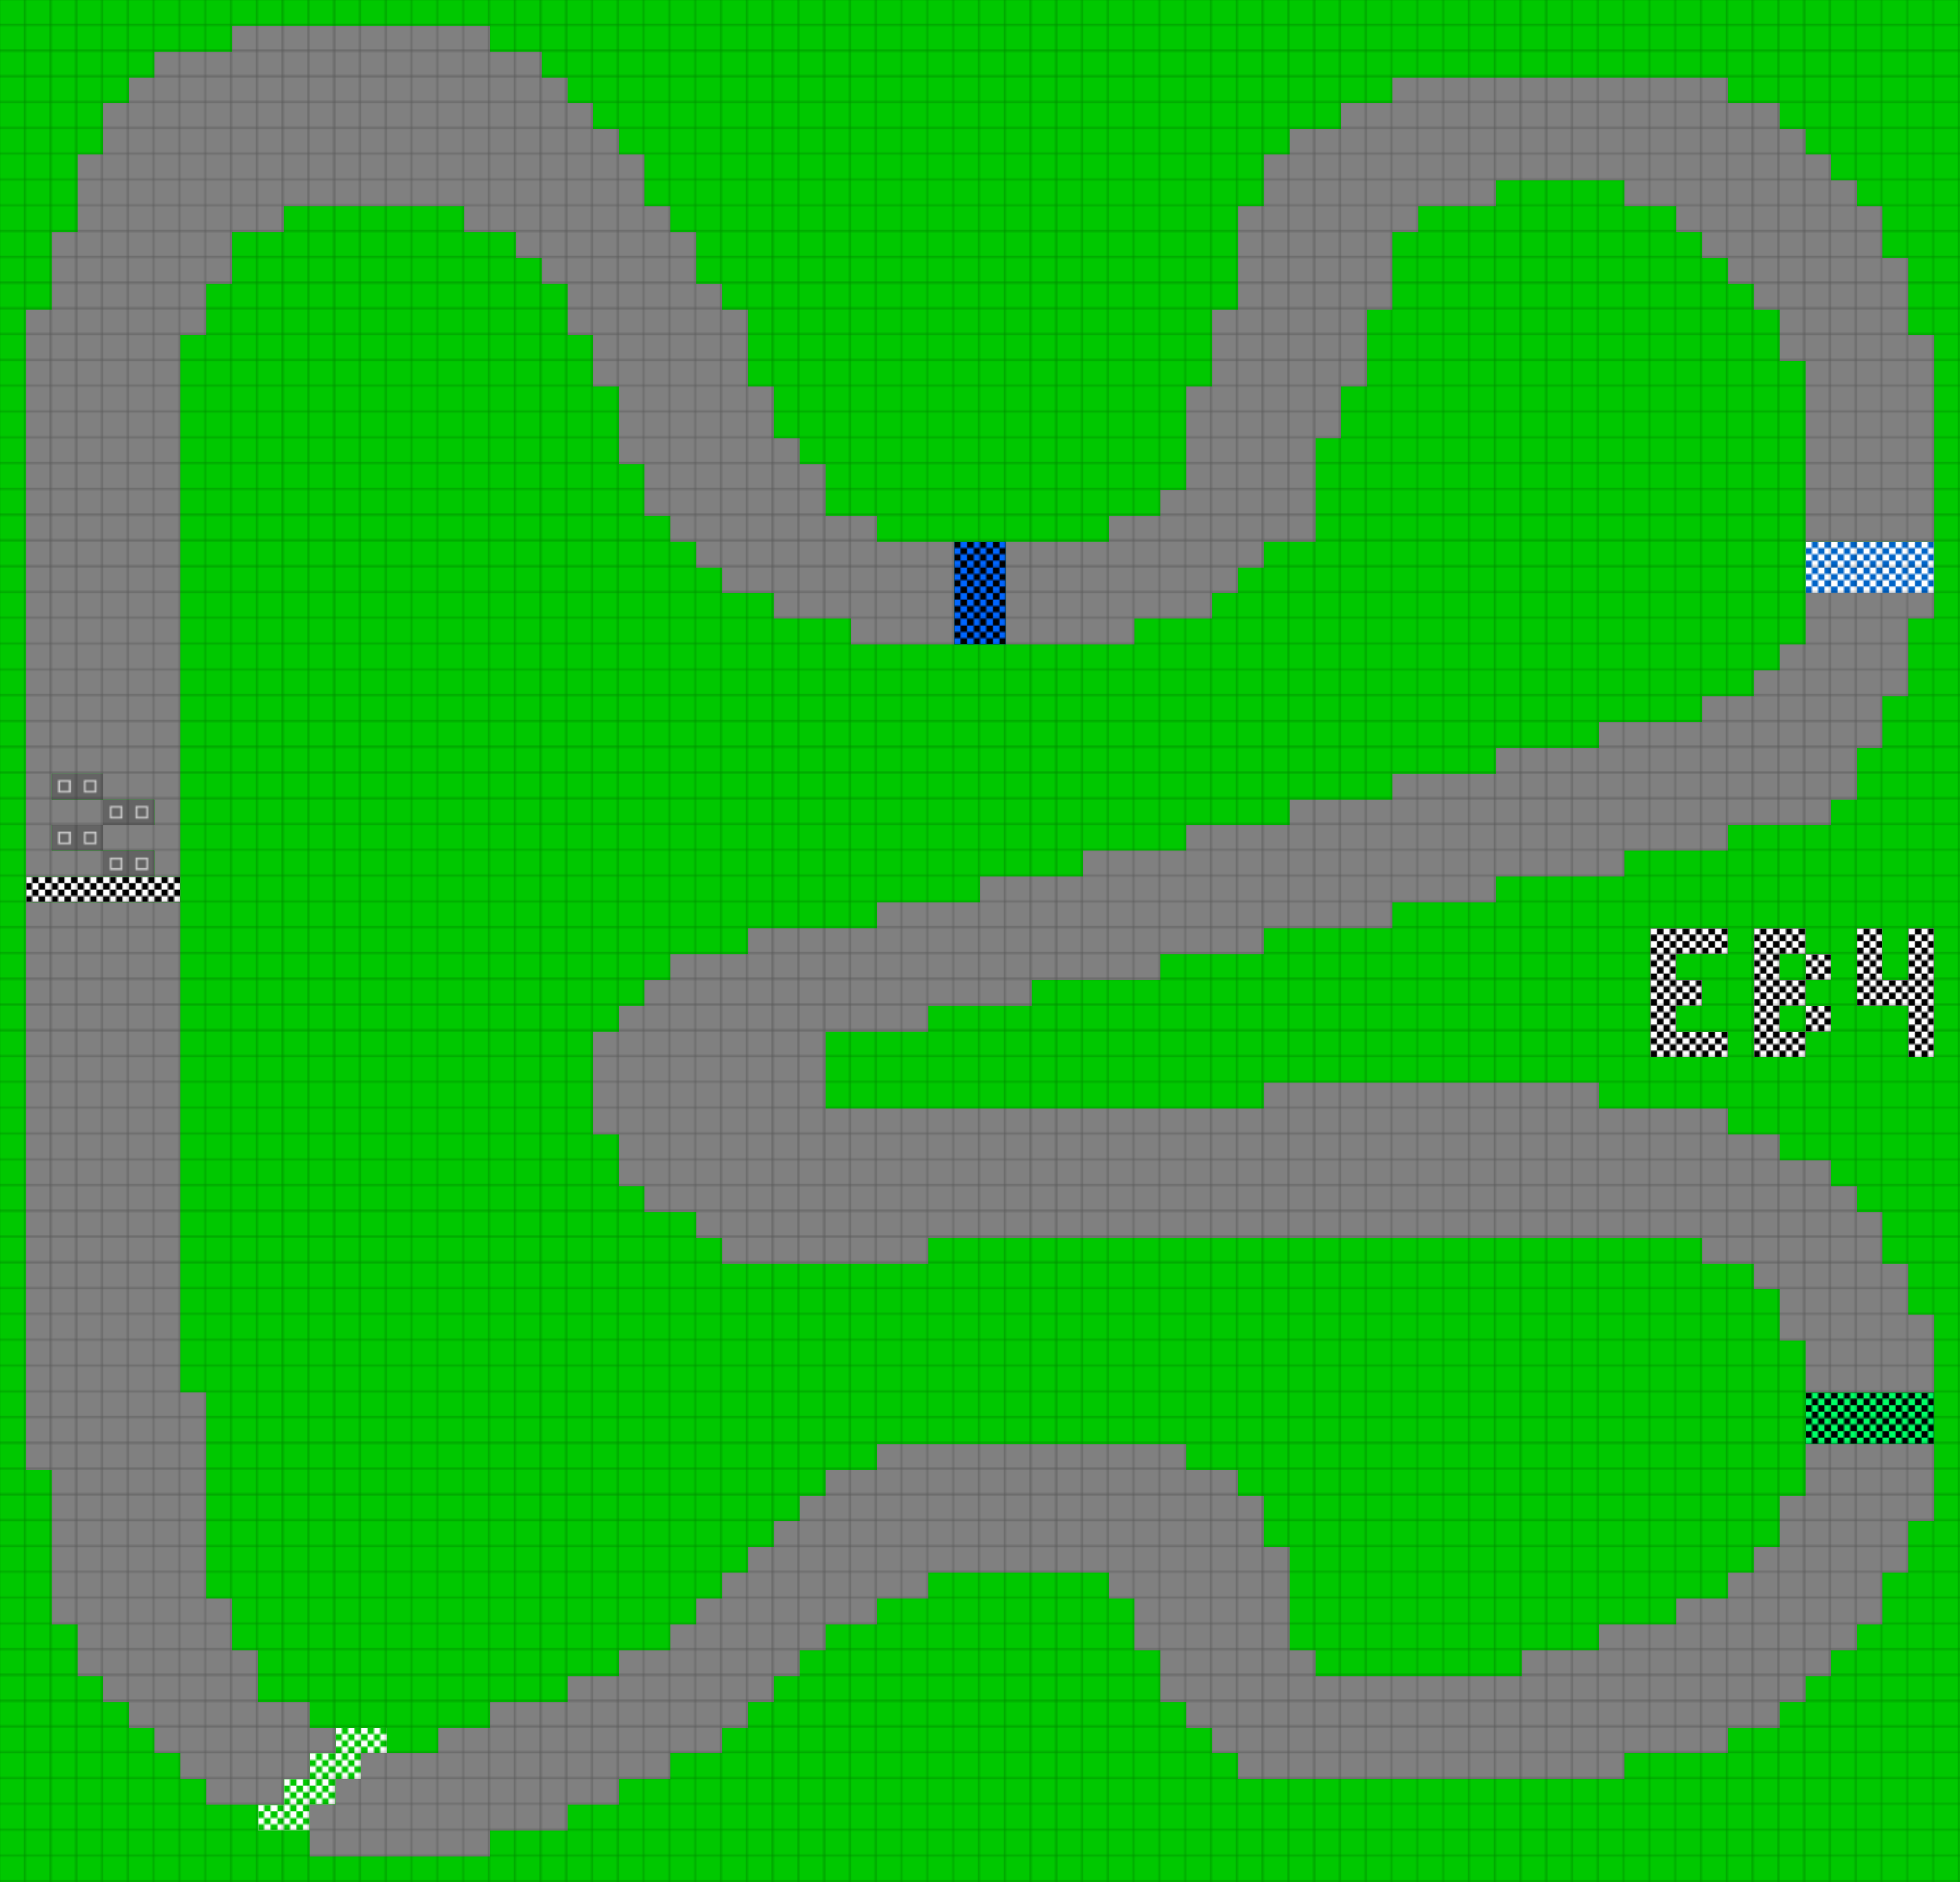 <svg height="876" width="912" id="mapSvgView" xmlns:xlink="http://www.w3.org/1999/xlink" version="1.1" xmlns="http://www.w3.org/2000/svg"> <defs> <style type="text/css"> .grass {fill: rgb(0, 200, 0);} .road {fill: rgb(128, 128, 128);} .start {fill: url(#startPattern)} .finish {fill: url(#finishPattern)} .mud {fill: rgb(100, 70, 0);} .sand {fill: rgb(230, 230, 115);} .water {fill: blue;} .earth {fill: brown;} .night {fill: black;} .parc {fill: rgb(200, 200, 200);} .cp1color {fill: rgb(0, 102, 255);} .cp2color {fill: rgb(0, 100, 200);} .cp3color {fill: rgb(0, 255, 102);} .cp4color {fill: rgb(0, 200, 0);} .cp5color {fill: rgb(255, 255, 0);} .cp6color {fill: rgb(200, 200, 0);} .cp7color {fill: rgb(255, 0, 0);} .cp8color {fill: rgb(200, 0, 0);} .cp9color {fill: rgb(255, 0, 255);} .cp1 {fill: url(#cp1pattern);} .cp2 {fill: url(#cp2pattern);} .cp3 {fill: url(#cp3pattern);} .cp4 {fill: url(#cp4pattern);} .cp5 {fill: url(#cp5pattern);} .cp6 {fill: url(#cp6pattern);} .cp7 {fill: url(#cp7pattern);} .cp8 {fill: url(#cp8pattern);} .cp9 {fill: url(#cp9pattern);} .primaryColor {fill: rgb(0, 255, 102);} </style> <pattern y="0" x="0" height="12" width="12" patternUnits="userSpaceOnUse" id="grid"> <line stroke-width="1" stroke="black" y2="12" x2="12" y1="0" x1="12"></line> <line stroke-width="1" stroke="black" y2="12" x2="12" y1="12" x1="0"></line> </pattern> <pattern y="0" x="0" height="12" width="12" patternUnits="userSpaceOnUse" id="finishPattern"> <rect fill="black" height="12" width="12" y="0" x="0"></rect> <path fill="white" d="M0,0L3,0L3,3L0,3L0,0M6,0L9,0L9,3L6,3L6,0M3,3L6,3L6,6L3,6L3,3M9,3L12,3L12,6L9,6L9,3"></path> <path fill="white" d="M0,6L3,6L3,9L0,9L0,6M6,6L9,6L9,9L6,9L6,6M3,9L6,9L6,12L3,12L3,9M9,9L12,9L12,12L9,12L9,9"></path> </pattern> <pattern y="0" x="0" height="12" width="12" patternUnits="userSpaceOnUse" id="startPattern"> <rect fill="rgb(100,100,100)" height="12" width="12" y="0" x="0"></rect> <rect stroke-width="1" stroke="rgb(200,200,200)" fill="none" height="5" width="5" y="3.5" x="3.5"></rect> &gt; </pattern> <pattern y="0" x="0" height="12" width="12" patternUnits="userSpaceOnUse" id="cp1pattern"> <rect class="cp1color" height="12" width="12" y="0" x="0"></rect> <path fill="black" d="M0,0L3,0L3,3L0,3L0,0M6,0L9,0L9,3L6,3L6,0M3,3L6,3L6,6L3,6L3,3M9,3L12,3L12,6L9,6L9,3"></path> <path fill="black" d="M0,6L3,6L3,9L0,9L0,6M6,6L9,6L9,9L6,9L6,6M3,9L6,9L6,12L3,12L3,9M9,9L12,9L12,12L9,12L9,9"></path> </pattern> <pattern y="0" x="0" height="12" width="12" patternUnits="userSpaceOnUse" id="cp2pattern"> <rect class="cp2color" height="12" width="12" y="0" x="0"></rect> <path fill="white" d="M0,0L3,0L3,3L0,3L0,0M6,0L9,0L9,3L6,3L6,0M3,3L6,3L6,6L3,6L3,3M9,3L12,3L12,6L9,6L9,3"></path> <path fill="white" d="M0,6L3,6L3,9L0,9L0,6M6,6L9,6L9,9L6,9L6,6M3,9L6,9L6,12L3,12L3,9M9,9L12,9L12,12L9,12L9,9"></path> </pattern> <pattern y="0" x="0" height="12" width="12" patternUnits="userSpaceOnUse" id="cp3pattern"> <rect class="cp3color" height="12" width="12" y="0" x="0"></rect> <path fill="black" d="M0,0L3,0L3,3L0,3L0,0M6,0L9,0L9,3L6,3L6,0M3,3L6,3L6,6L3,6L3,3M9,3L12,3L12,6L9,6L9,3"></path> <path fill="black" d="M0,6L3,6L3,9L0,9L0,6M6,6L9,6L9,9L6,9L6,6M3,9L6,9L6,12L3,12L3,9M9,9L12,9L12,12L9,12L9,9"></path> </pattern> <pattern y="0" x="0" height="12" width="12" patternUnits="userSpaceOnUse" id="cp4pattern"> <rect class="cp4color" height="12" width="12" y="0" x="0"></rect> <path fill="white" d="M0,0L3,0L3,3L0,3L0,0M6,0L9,0L9,3L6,3L6,0M3,3L6,3L6,6L3,6L3,3M9,3L12,3L12,6L9,6L9,3"></path> <path fill="white" d="M0,6L3,6L3,9L0,9L0,6M6,6L9,6L9,9L6,9L6,6M3,9L6,9L6,12L3,12L3,9M9,9L12,9L12,12L9,12L9,9"></path> </pattern> <pattern y="0" x="0" height="12" width="12" patternUnits="userSpaceOnUse" id="cp5pattern"> <rect class="cp5color" height="12" width="12" y="0" x="0"></rect> <path fill="black" d="M0,0L3,0L3,3L0,3L0,0M6,0L9,0L9,3L6,3L6,0M3,3L6,3L6,6L3,6L3,3M9,3L12,3L12,6L9,6L9,3"></path> <path fill="black" d="M0,6L3,6L3,9L0,9L0,6M6,6L9,6L9,9L6,9L6,6M3,9L6,9L6,12L3,12L3,9M9,9L12,9L12,12L9,12L9,9"></path> </pattern> <pattern y="0" x="0" height="12" width="12" patternUnits="userSpaceOnUse" id="cp6pattern"> <rect class="cp6color" height="12" width="12" y="0" x="0"></rect> <path fill="white" d="M0,0L3,0L3,3L0,3L0,0M6,0L9,0L9,3L6,3L6,0M3,3L6,3L6,6L3,6L3,3M9,3L12,3L12,6L9,6L9,3"></path> <path fill="white" d="M0,6L3,6L3,9L0,9L0,6M6,6L9,6L9,9L6,9L6,6M3,9L6,9L6,12L3,12L3,9M9,9L12,9L12,12L9,12L9,9"></path> </pattern> <pattern y="0" x="0" height="12" width="12" patternUnits="userSpaceOnUse" id="cp7pattern"> <rect class="cp7color" height="12" width="12" y="0" x="0"></rect> <path fill="black" d="M0,0L3,0L3,3L0,3L0,0M6,0L9,0L9,3L6,3L6,0M3,3L6,3L6,6L3,6L3,3M9,3L12,3L12,6L9,6L9,3"></path> <path fill="black" d="M0,6L3,6L3,9L0,9L0,6M6,6L9,6L9,9L6,9L6,6M3,9L6,9L6,12L3,12L3,9M9,9L12,9L12,12L9,12L9,9"></path> </pattern> <pattern y="0" x="0" height="12" width="12" patternUnits="userSpaceOnUse" id="cp8pattern"> <rect class="cp8color" height="12" width="12" y="0" x="0"></rect> <path fill="white" d="M0,0L3,0L3,3L0,3L0,0M6,0L9,0L9,3L6,3L6,0M3,3L6,3L6,6L3,6L3,3M9,3L12,3L12,6L9,6L9,3"></path> <path fill="white" d="M0,6L3,6L3,9L0,9L0,6M6,6L9,6L9,9L6,9L6,6M3,9L6,9L6,12L3,12L3,9M9,9L12,9L12,12L9,12L9,9"></path> </pattern> <pattern y="0" x="0" height="12" width="12" patternUnits="userSpaceOnUse" id="cp9pattern"> <rect class="cp9color" height="12" width="12" y="0" x="0"></rect> <path fill="black" d="M0,0L3,0L3,3L0,3L0,0M6,0L9,0L9,3L6,3L6,0M3,3L6,3L6,6L3,6L3,3M9,3L12,3L12,6L9,6L9,3"></path> <path fill="black" d="M0,6L3,6L3,9L0,9L0,6M6,6L9,6L9,9L6,9L6,6M3,9L6,9L6,12L3,12L3,9M9,9L12,9L12,12L9,12L9,9"></path> </pattern> </defs> <rect height="100%" width="100%" y="0" x="0" class="grass" id="mainfill"></rect> <g id="paths"><path class="cp1" d="M444,252L444,252L468,252L468,300L444,300Z"></path><path class="cp2" d="M840,252L840,252L900,252L900,276L840,276Z"></path><path class="cp3" d="M840,648L840,648L900,648L900,672L840,672Z"></path><path class="cp4" d="M156,804L156,804L180,804L180,816L168,816L168,828L156,828L156,840L144,840L144,852L120,852L120,840L132,840L132,828L144,828L144,816L156,816Z"></path><path class="road" d="M108,12L108,12L228,12L228,24L252,24L252,36L264,36L264,48L276,48L276,60L288,60L288,72L300,72L300,96L312,96L312,108L324,108L324,132L336,132L336,144L348,144L348,180L360,180L360,204L372,204L372,216L384,216L384,240L408,240L408,252L444,252L444,300L396,300L396,288L360,288L360,276L336,276L336,264L324,264L324,252L312,252L312,240L300,240L300,216L288,216L288,180L276,180L276,156L264,156L264,132L252,132L252,120L240,120L240,108L216,108L216,96L132,96L132,108L108,108L108,132L96,132L96,156L84,156L84,408L72,408L72,396L48,396L48,384L24,384L24,396L48,396L48,408L12,408L12,144L24,144L24,108L36,108L36,72L48,72L48,48L60,48L60,36L72,36L72,24L108,24L108,12M648,36L648,36L804,36L804,48L828,48L828,60L840,60L840,72L852,72L852,84L864,84L864,96L876,96L876,120L888,120L888,156L900,156L900,252L840,252L840,168L828,168L828,144L816,144L816,132L804,132L804,120L792,120L792,108L780,108L780,96L756,96L756,84L696,84L696,96L660,96L660,108L648,108L648,144L636,144L636,180L624,180L624,204L612,204L612,252L588,252L588,264L576,264L576,276L564,276L564,288L528,288L528,300L468,300L468,252L516,252L516,240L540,240L540,228L552,228L552,180L564,180L564,144L576,144L576,96L588,96L588,72L600,72L600,60L624,60L624,48L648,48L648,36M840,276L840,276L900,276L900,288L888,288L888,324L876,324L876,348L864,348L864,372L852,372L852,384L804,384L804,396L756,396L756,408L696,408L696,420L648,420L648,432L588,432L588,444L540,444L540,456L480,456L480,468L432,468L432,480L384,480L384,516L588,516L588,504L744,504L744,516L804,516L804,528L828,528L828,540L852,540L852,552L864,552L864,564L876,564L876,588L888,588L888,612L900,612L900,648L840,648L840,624L828,624L828,600L816,600L816,588L792,588L792,576L432,576L432,588L336,588L336,576L324,576L324,564L300,564L300,552L288,552L288,528L276,528L276,480L288,480L288,468L300,468L300,456L312,456L312,444L348,444L348,432L408,432L408,420L456,420L456,408L504,408L504,396L552,396L552,384L600,384L600,372L648,372L648,360L696,360L696,348L744,348L744,336L792,336L792,324L816,324L816,312L828,312L828,300L840,300L840,276M36,360L36,360L24,360L24,372L48,372L48,360L36,360M60,372L60,372L48,372L48,384L72,384L72,372L60,372M12,420L12,420L84,420L84,648L96,648L96,744L108,744L108,768L120,768L120,792L144,792L144,804L156,804L156,816L144,816L144,828L132,828L132,840L96,840L96,828L84,828L84,816L72,816L72,804L60,804L60,792L48,792L48,780L36,780L36,756L24,756L24,684L12,684L12,420M408,672L408,672L552,672L552,684L576,684L576,696L588,696L588,720L600,720L600,768L612,768L612,780L708,780L708,768L744,768L744,756L780,756L780,744L804,744L804,732L816,732L816,720L828,720L828,696L840,696L840,672L900,672L900,708L888,708L888,732L876,732L876,756L864,756L864,768L852,768L852,780L840,780L840,792L828,792L828,804L804,804L804,816L756,816L756,828L576,828L576,816L564,816L564,804L552,804L552,792L540,792L540,768L528,768L528,744L516,744L516,732L432,732L432,744L408,744L408,756L384,756L384,768L372,768L372,780L360,780L360,792L348,792L348,804L336,804L336,816L312,816L312,828L288,828L288,840L264,840L264,852L228,852L228,864L144,864L144,840L156,840L156,828L168,828L168,816L204,816L204,804L228,804L228,792L264,792L264,780L288,780L288,768L312,768L312,756L324,756L324,744L336,744L336,732L348,732L348,720L360,720L360,708L372,708L372,696L384,696L384,684L408,684Z"></path><path class="start" d="M24,360L24,360L48,360L48,372L24,372L24,360M48,372L48,372L72,372L72,384L48,384L48,372M48,384L48,384L48,396L24,396L24,384L48,384M48,396L48,396L72,396L72,408L48,408Z"></path><path class="finish" d="M12,408L12,408L84,408L84,420L12,420L12,408M768,432L768,432L804,432L804,444L780,444L780,456L792,456L792,468L780,468L780,480L804,480L804,492L768,492L768,432M816,432L816,432L840,432L840,444L828,444L828,456L840,456L840,444L852,444L852,456L840,456L840,468L828,468L828,480L840,480L840,468L852,468L852,480L840,480L840,492L816,492L816,432M864,432L864,432L876,432L876,456L888,456L888,432L900,432L900,492L888,492L888,468L864,468Z"></path></g> <rect opacity=".3" fill="url(#grid)" height="100%" width="100%" y="0" x="0"></rect></svg>